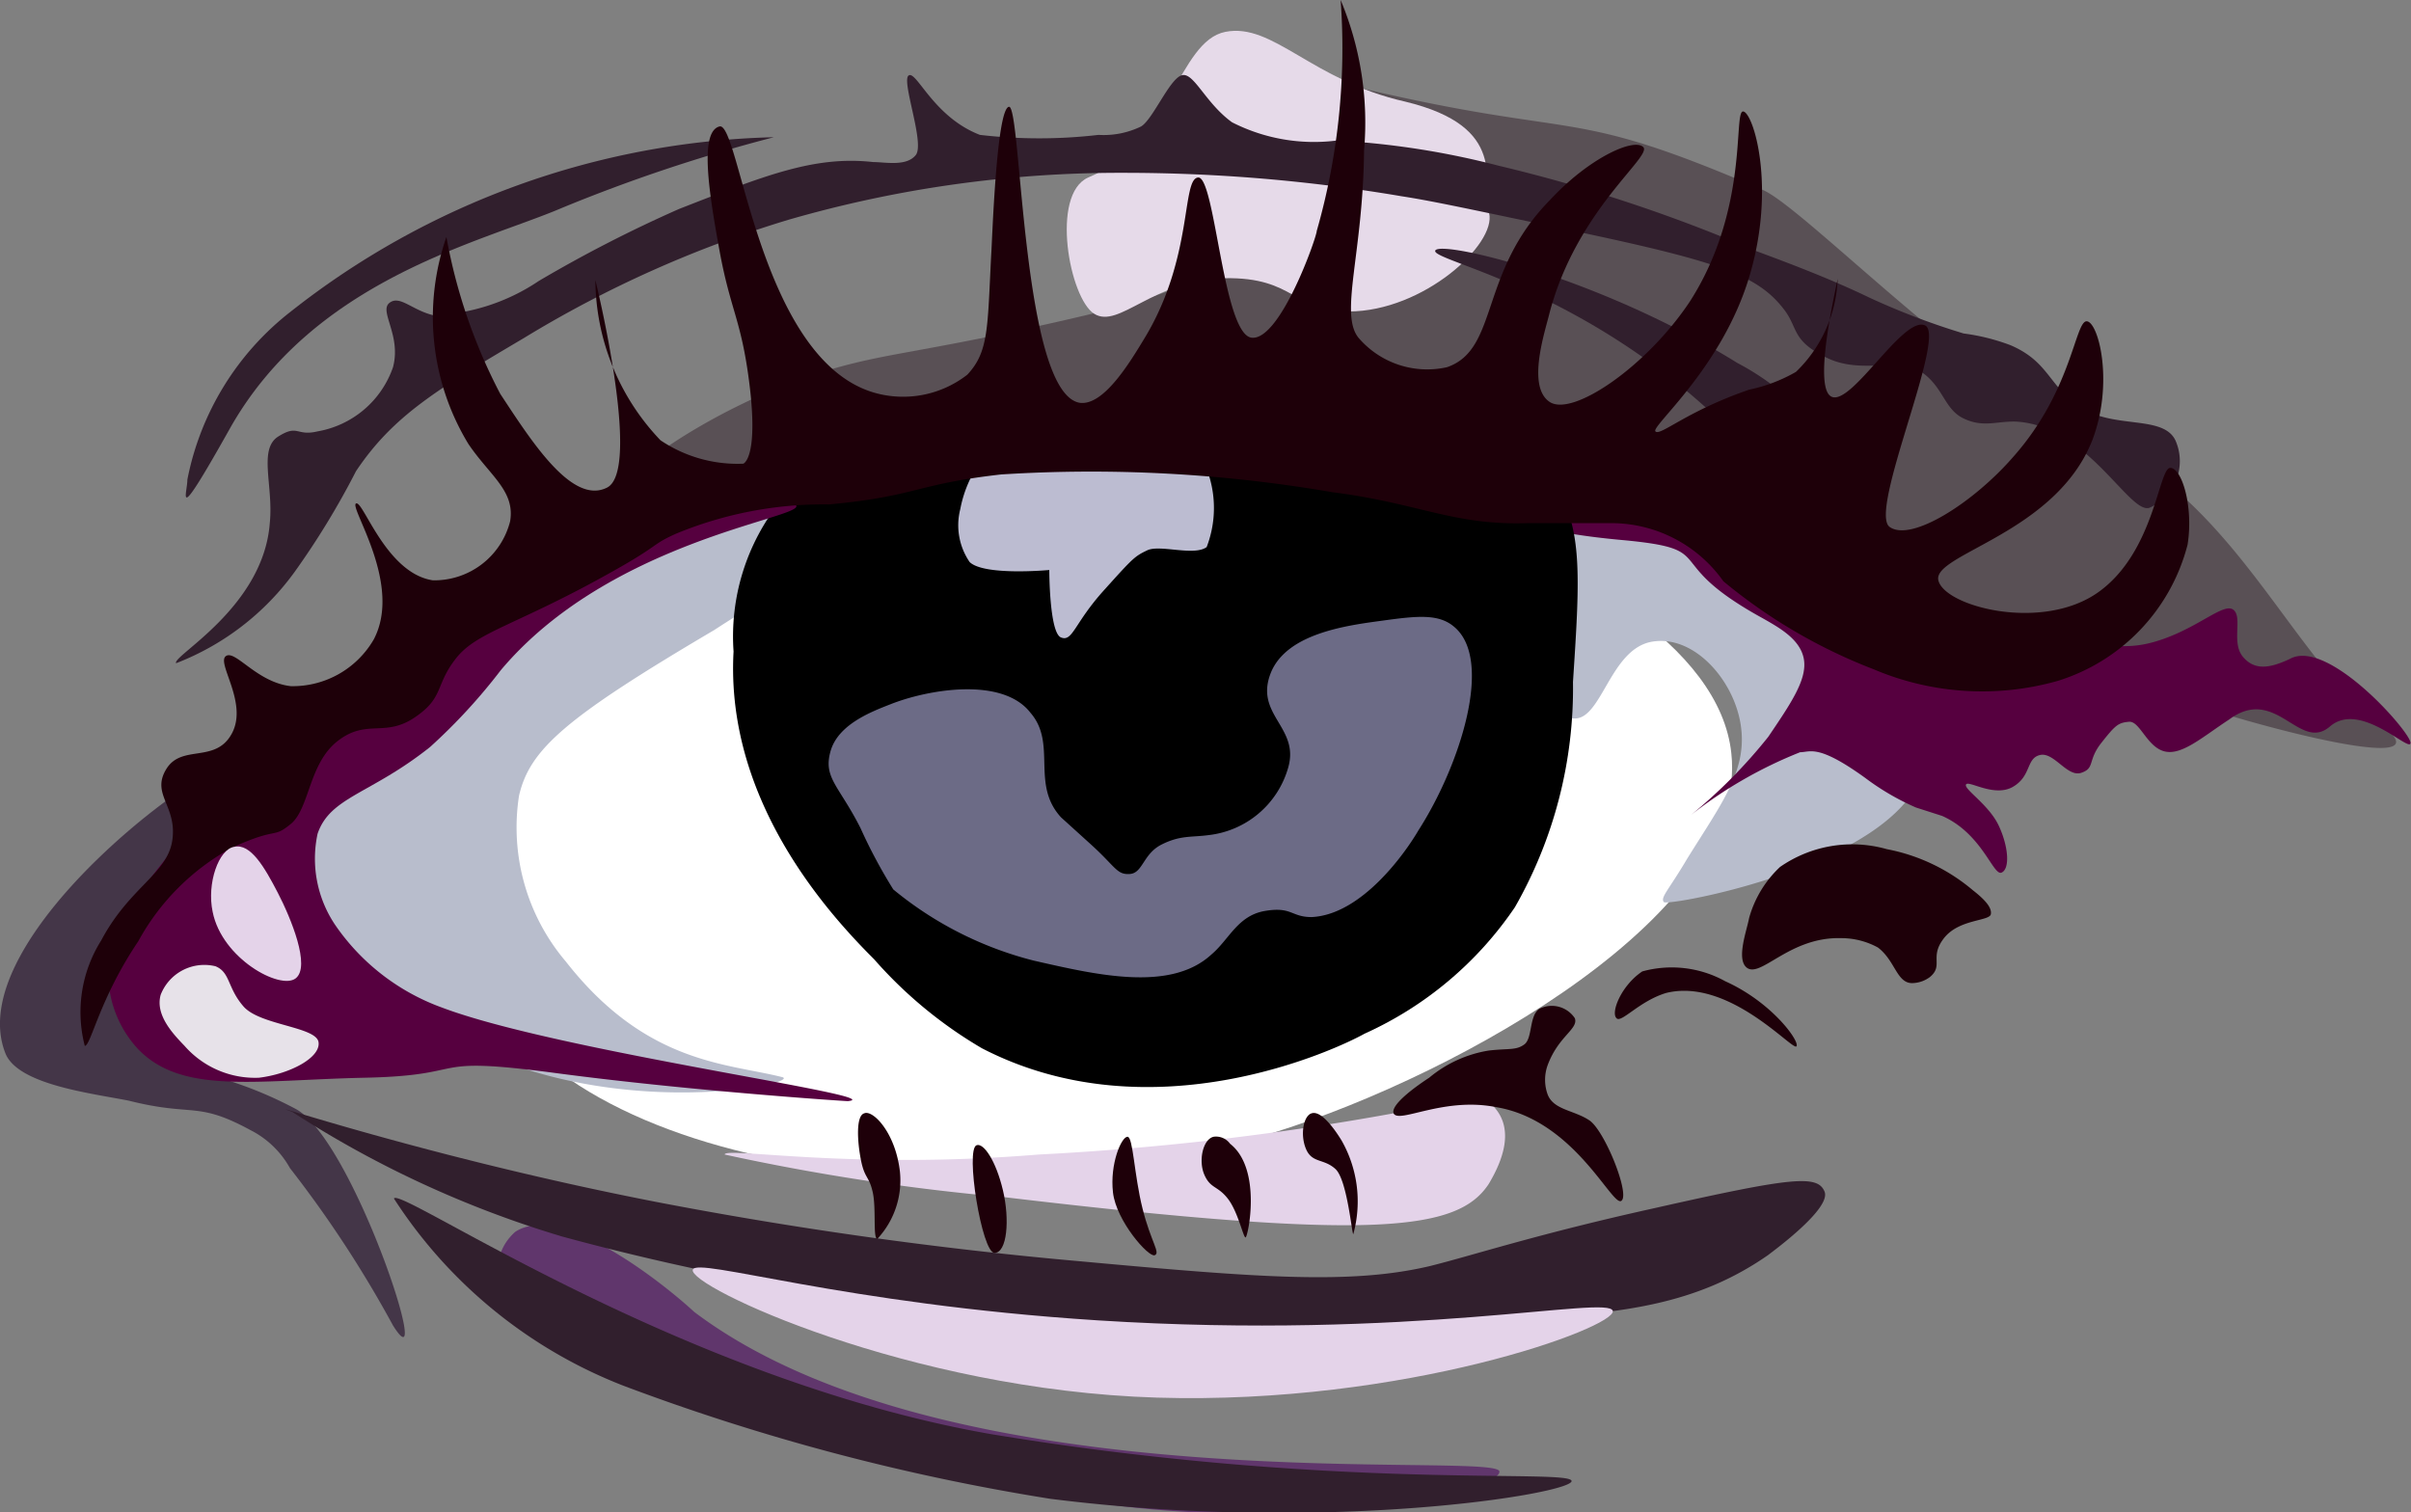 <svg xmlns="http://www.w3.org/2000/svg" viewBox="0 0 51.47 32.29"><rect x="0" y="0" width="51.47" height="32.29" fill="#808080" stroke="none"/><g id="Слой_2" data-name="Слой 2"><g id="Слой_1-2" data-name="Слой 1"><path d="M12.86,11.25c-.17-1,2.51-2.55,4.25-3.16s2.23-.45,6.2-1.39C24.39,6.42,26,6,26,5.39s-.88-.71-1-1.7a1.35,1.35,0,0,1,.25-1.19A9.19,9.19,0,0,1,29,1.87c4.83,1.14,4.4.36,8.62,2.18.86.35,4.58,4.24,7.08,5.31,3,1.26,4.22,4.7,6.1,6.09s-4.35-.41-4.91-.78C38.22,9.63,13.42,14.11,12.86,11.25Z" style="fill:#595055"/><path d="M16.66,10.7c-3.75,1.13-5.14,3.08-5.49,3.61-1,1.57-1.9,4.15-1.09,6.25,1.72,4.5,10.65,5.63,17.15,3.61,4-1.26,10.11-4.7,9.73-8.09C36.48,11.58,24.6,8.29,16.66,10.7Z" style="fill:#fff"/><path d="M16.71,23c-1.17-.3-2.91-.27-4.63-2.47a4.42,4.42,0,0,1-1-3.54c.23-1,1-1.67,4.17-3.54a33.35,33.35,0,0,1,5-2.68c4.37-1.34,10.51-.38,12.11,2.68.35.7.68,1.89,1.26,1.89s.76-1.49,1.65-1.64,1.74.81,1.89,1.77-.38,1.64-1.14,2.86c-.4.68-.58.83-.5.93s5.11-.81,5.56-2.91c.53-2.55-4.42-6.59-9.61-7.58-1.84-.35-3.69-.1-7.38.38-5,.66-7.81,1-11.13,2.7-1.46.74-7.23,3.64-6.82,6.81.28,2,3,3.28,4,3.74C13.34,23.92,17.06,23.14,16.71,23Z" style="fill:#b8bdcc"/><path d="M30,2.17C28,1.72,27.18.48,26.16.68S25,3.06,23.23,3.79c-.81.36-.4,2.58.13,2.91s1.26-.73,2.78-.76,1.49.74,2.65.71c1.6,0,3.16-1.44,3-2.1S32.23,2.71,30,2.17Z" style="fill:#e6dae9"/><path d="M3.76,14.16c-.1-.15,1.87-1.19,2-3,.08-.78-.25-1.57.18-1.84s.38,0,.84-.11A2.08,2.08,0,0,0,8.39,7.84c.18-.68-.3-1.19-.08-1.37s.48.15.94.26A4.29,4.29,0,0,0,11.5,6a28.67,28.67,0,0,1,3-1.54c1.82-.71,2.88-1.14,4.14-1,.26,0,.71.1.91-.15s-.32-1.6-.15-1.7.53.89,1.52,1.27a10.94,10.94,0,0,0,2.53,0,1.83,1.83,0,0,0,.91-.18c.25-.15.6-1,.86-1.09s.5.58,1.08,1A3.85,3.85,0,0,0,28.54,3,17.45,17.45,0,0,1,32,3.54a33.36,33.36,0,0,1,5.49,1.82c.81.3,1.62.61,2.43,1a15.45,15.45,0,0,0,2,.76,4.42,4.42,0,0,1,1,.25c.84.36.81.89,1.52,1.34s1.74.15,2,.69a1.09,1.09,0,0,1-.55,1.44C45.46,11,44.55,9.05,43,9c-.41,0-.68.13-1.09-.07s-.43-.69-.91-1S39.74,8,39,7.64s-.61-.61-.89-1c-.58-.78-1.41-1.06-4.8-1.77-1.82-.38-2.73-.58-3.39-.68A35.31,35.31,0,0,0,24,3.69a25.49,25.49,0,0,0-7.16,1,24.36,24.36,0,0,0-5.66,2.53C9.32,8.32,8.39,8.88,7.6,10.06a17,17,0,0,1-1.31,2.15A5.62,5.62,0,0,1,3.76,14.16Z" style="fill:#311f2d"/><path d="M5.18,16.26C4.77,15.9-.89,20,.12,22.5c.28.66,1.82.84,2.63,1,1.39.35,1.44,0,2.6.63a2,2,0,0,1,.84.81,24.46,24.46,0,0,1,2.2,3.36c.91,1.45-.84-3.94-2.07-4.62-1.88-1-2.89-.71-3.42-1.55C1.79,20.4,5.53,16.59,5.18,16.26Z" style="fill:#443648"/><path d="M39.74,12c-.35.18-1.34-1.34-2.65-2.65-3.11-3.19-6.55-3.77-6.45-4s3.49.56,6.45,2.4a5.49,5.49,0,0,1,2.53,2.78C39.82,11,40,11.86,39.74,12Z" style="fill:#311f2d"/><path d="M4,10.24c0,.3-.3,1.06.89-1.06,1.79-3.21,5.36-4,7.08-4.73a34.51,34.51,0,0,1,4.55-1.52A17.3,17.3,0,0,0,6.21,6.65,6,6,0,0,0,4,10.24Z" style="fill:#311f2d"/><path d="M11,26.3a1.11,1.11,0,0,0-.38.88c0,.63.74,1.24,2.41,2A28.09,28.09,0,0,0,18.88,31c3.34.74,2.91.76,4,1,4.65.81,9.13-.12,9.13-.58s-11.66.76-17.19-3.41C14.25,27.48,12,25.64,11,26.3Z" style="fill:#60366c"/><path d="M8.41,25.59a10.25,10.25,0,0,0,4.91,4A46.66,46.66,0,0,0,22.42,32c5.94.75,11.15-.11,11.13-.38s-5,.22-12.39-1C14.51,29.46,8.52,25.31,8.41,25.59Z" style="fill:#311f2d"/><path d="M6.24,23.74A22.33,22.33,0,0,0,12,26.4a53.57,53.57,0,0,0,6.14,1.29,63.38,63.38,0,0,0,6.45.76c.71,0,2.88-.08,7.21-.26,2.53-.12,4.27-.23,5.94-1.39.13-.1,1.36-1,1.21-1.36s-.68-.31-3.61.35c-2.53.56-3.85,1-4.81,1.24-1.69.4-3.64.25-7.46-.1A89.7,89.7,0,0,1,14,25.66C9.07,24.7,5.33,23.41,6.24,23.74Z" style="fill:#311f2d"/><path d="M15.47,24.65c0-.17,2.68.33,6.7,0a59.14,59.14,0,0,0,7.58-.88c.91-.28,1.72-.61,2.15-.13s.18,1.14-.12,1.64c-.66,1-2.43,1.22-10.34.28A47.52,47.52,0,0,1,15.47,24.65Z" style="fill:#e4d3e9"/><path d="M18.45,23.77c-.18.05-.15.6-.07,1s.17.33.25.68,0,1,.1,1A1.83,1.83,0,0,0,19.21,25C19.11,24.17,18.63,23.69,18.45,23.77Z" style="fill:#1e0009"/><path d="M20.85,24.45c-.25.08.11,2.3.38,2.3s.33-.71.18-1.34S21,24.4,20.85,24.45Z" style="fill:#1e0009"/><path d="M24.07,24.27c-.13,0-.38.58-.31,1.19s.76,1.39.89,1.34-.08-.28-.26-1S24.19,24.27,24.07,24.27Z" style="fill:#1e0009"/><path d="M25.91,24.27c-.23.05-.33.51-.2.81s.28.23.5.51.33.83.38.83.36-1.46-.33-2A.37.37,0,0,0,25.91,24.27Z" style="fill:#1e0009"/><path d="M28,23.77c-.17.05-.25.45-.12.76s.38.2.63.43.35,1.39.38,1.39a2.63,2.63,0,0,0-.25-2C28.59,24.27,28.24,23.69,28,23.77Z" style="fill:#1e0009"/><path d="M29.75,23.77c-.07-.2.56-.63.76-.76a2.64,2.64,0,0,1,1.27-.58c.43-.05.58,0,.76-.13s.1-.61.32-.76a.59.59,0,0,1,.76.2c.08.23-.35.38-.58,1a.92.92,0,0,0,0,.63c.13.33.56.33.89.55s.88,1.6.68,1.72-1-1.72-2.66-2C30.82,23.41,29.86,24,29.75,23.77Z" style="fill:#1e0009"/><path d="M34.51,21.74c-.13-.12.1-.7.55-1a2.36,2.36,0,0,1,1.77.21c1,.45,1.6,1.29,1.52,1.39s-1.44-1.47-2.78-1.14C35,21.37,34.61,21.85,34.51,21.74Z" style="fill:#1e0009"/><path d="M37.29,20.66c-.23-.18,0-.79.05-1.06A2.36,2.36,0,0,1,38,18.51a2.7,2.7,0,0,1,2.28-.38,4,4,0,0,1,1.84.88c.23.18.41.36.38.51s-.68.1-1,.51,0,.58-.3.83a.65.65,0,0,1-.38.13c-.33,0-.36-.48-.73-.76a1.63,1.63,0,0,0-.79-.2C38.2,20,37.59,20.89,37.29,20.66Z" style="fill:#1e0009"/><path d="M14.79,27.11c.07-.28,3.18.73,8.64,1.08,6.75.43,10.93-.55,11-.2S30,30,24.7,29.84,14.68,27.46,14.79,27.11Z" style="fill:#e4d3e9"/></g><g id="угол-правый"><path d="M31.27,10.42c.41.35.81.88,3.36,1.11,2.15.2.74.43,3,1.67.35.2.81.45.88.88s-.28.94-.76,1.65A11,11,0,0,1,36.1,17.4a9.34,9.34,0,0,1,2.33-1.34c.22,0,.38-.18,1.39.55a5.34,5.34,0,0,0,1.08.63l.56.18c.86.38,1.09,1.29,1.27,1.21s.15-.55-.06-1-.75-.78-.7-.88.6.28,1,.05.28-.61.58-.68.58.48.88.38.13-.26.43-.64.36-.43.59-.45.38.53.75.63.81-.3,1.39-.68c1-.74,1.5.71,2.15.15s1.72.58,1.72.35-1.77-2.25-2.58-1.79c-.43.2-.75.25-1-.05s0-.84-.2-1-.71.35-1.52.63-1.11.07-2.4.07S42,14,41.21,14c-1.62-.15-2.13-1.55-3.54-2.61C34.68,9.15,30.89,10.06,31.27,10.42Z" style="fill:#56003f"/></g><g id="яблоко"><path d="M16.66,10.7a4.63,4.63,0,0,0-1,3.21c-.18,3.23,2.09,5.66,3,6.57a9.33,9.33,0,0,0,2.3,1.9c3.65,1.89,7.62,0,8.17-.31a7.7,7.7,0,0,0,3.21-2.7,9.42,9.42,0,0,0,1.24-4.81c.15-2.3.23-3.43-.5-4.34C31.83,8.77,29.4,8.88,28,8.93a11.57,11.57,0,0,0-2.71.43C20,10.32,18.1,9.23,16.66,10.7Z"/></g><g id="угол-внутренний-девый"><path d="M5.35,16.44c-3,2.8-3.16,4.07-3,4.77a2.4,2.4,0,0,0,.58,1.17c.94,1,2.51.68,4.86.63s1.21-.48,4.07-.1,6.17.6,6.24.6c1-.1-6.19-1.06-8.67-2a4.71,4.71,0,0,1-2.28-1.77,2.53,2.53,0,0,1-.37-1.94c.27-.79,1.13-.84,2.4-1.85a12.19,12.19,0,0,0,1.51-1.64C13,11.56,17.09,11.07,17,10.8s-1-.13-2.25.15A19.38,19.38,0,0,0,5.35,16.44Z" style="fill:#56003f"/></g><g id="яблоко-блик-верх"><path d="M21,9.76a2.6,2.6,0,0,0-.5,1.11A1.39,1.39,0,0,0,20.7,12c.31.3,1.7.17,1.7.17s0,1.34.25,1.44.28-.3.91-1,.66-.73.93-.86,1,.13,1.27-.07a2.32,2.32,0,0,0-.51-2.46C24.47,8.52,21.89,8.72,21,9.76Z" style="fill:#bcbcd1"/></g><g id="веко-верх"><path d="M1.81,22.33c.13,0,.31-1,1.14-2.23a5,5,0,0,1,2-2c1-.46.86-.18,1.26-.51s.38-1.29,1-1.77,1-.07,1.64-.5.43-.69.89-1.27,1.31-.7,3.41-1.89c.94-.53.76-.53,1.27-.76a8.21,8.21,0,0,1,3.28-.63c1.9-.18,1.82-.43,3.67-.64a30.36,30.36,0,0,1,7.08.38c1.82.23,2.58.71,4.15.66h1.74a2.93,2.93,0,0,1,2.45,1.24A11.47,11.47,0,0,0,40,14.29a5.92,5.92,0,0,0,3.92.25,4.12,4.12,0,0,0,2.78-2.91c.13-.81-.12-1.64-.37-1.64S46,11.78,44.8,12.64s-3.29.31-3.42-.25,2.51-1,3.29-3c.46-1.22.13-2.51-.12-2.53S44.24,8.32,43,9.73c-.86,1-2.2,1.85-2.66,1.52s1.22-4.07.76-4.3-1.57,1.72-2,1.52.15-2.53.13-2.53a2.9,2.9,0,0,1-.89,2,3.38,3.38,0,0,1-1,.38c-1.34.46-1.9,1-2,.89s1.41-1.34,2-3.29.08-3.54-.13-3.54.13,2.08-1.13,4.05c-.92,1.39-2.51,2.48-3,2.15s-.1-1.49,0-1.9c.58-2.2,2.2-3.34,2-3.54s-1.16.23-2,1.14C31.57,5.82,32,7.46,30.89,7.84A1.93,1.93,0,0,1,29,7.21c-.41-.51.1-1.8.12-4A6.78,6.78,0,0,0,28.62,0a14.18,14.18,0,0,1-.51,4.93c0,.13-.78,2.35-1.39,2.28s-.78-3.44-1.14-3.42-.1,1.7-1.14,3.42c-.32.53-.88,1.46-1.39,1.39-1.24-.21-1.24-6.35-1.51-6.32s-.36,2.9-.38,3.16C21.08,7,21.11,7.51,20.65,8a2.23,2.23,0,0,1-2,.38c-2.45-.73-2.86-5.79-3.29-5.68s-.23,1.39,0,2.65.46,1.47.63,2.78,0,1.7-.12,1.77a2.94,2.94,0,0,1-1.77-.5,5,5,0,0,1-1.39-3.42s1,4.05.25,4.43-1.62-1-2.28-2A11.65,11.65,0,0,1,9.53,5.06,5.21,5.21,0,0,0,10,9.48c.46.68,1,1,.89,1.65a1.67,1.67,0,0,1-1.65,1.26c-1-.15-1.49-1.72-1.64-1.64s1,1.72.38,2.9a2,2,0,0,1-1.77,1c-.73-.08-1.19-.79-1.39-.64s.48,1,.13,1.65-1.07.22-1.4.76.23.78.13,1.51-.91,1-1.52,2.15A2.87,2.87,0,0,0,1.81,22.33Z" style="fill:#1e0009"/></g><g id="блик-угол-низ"><path d="M3.43,21.24a1,1,0,0,1,1.17-.61c.32.13.25.46.6.86s1.55.43,1.6.76-.61.68-1.27.76a2,2,0,0,1-1.59-.68C3.69,22.07,3.31,21.67,3.43,21.24Z" style="fill:#e7e2e9"/></g><g id="яблоко-низ"><path id="яблоко-низ-2" data-name="яблоко-низ" d="M22,15.22c-.6-.78-2.2-.5-3-.18-.41.16-1.11.43-1.27,1s.18.73.64,1.64a11,11,0,0,0,.7,1.31,7.67,7.67,0,0,0,3,1.52c1.32.3,2.91.68,3.79-.13.38-.32.56-.83,1.14-.93s.56.13,1,.13c1.07-.05,2-1.37,2.28-1.85.88-1.37,1.62-3.64.76-4.35-.33-.28-.79-.23-1.52-.13s-2.07.26-2.4,1.14.63,1.14.38,2a2,2,0,0,1-1.7,1.44c-.37.05-.6,0-1,.2s-.4.61-.68.63-.3-.15-.83-.63l-.64-.58C22,16.74,22.57,15.88,22,15.22Z" style="fill:#6c6b86"/></g><g id="блик-угол-верх"><path d="M5,18.08c-.33.05-.59.78-.46,1.39.2,1,1.44,1.67,1.77,1.42s-.1-1.29-.38-1.83S5.35,18,5,18.08Z" style="fill:#e4d3e9"/></g></g></svg>